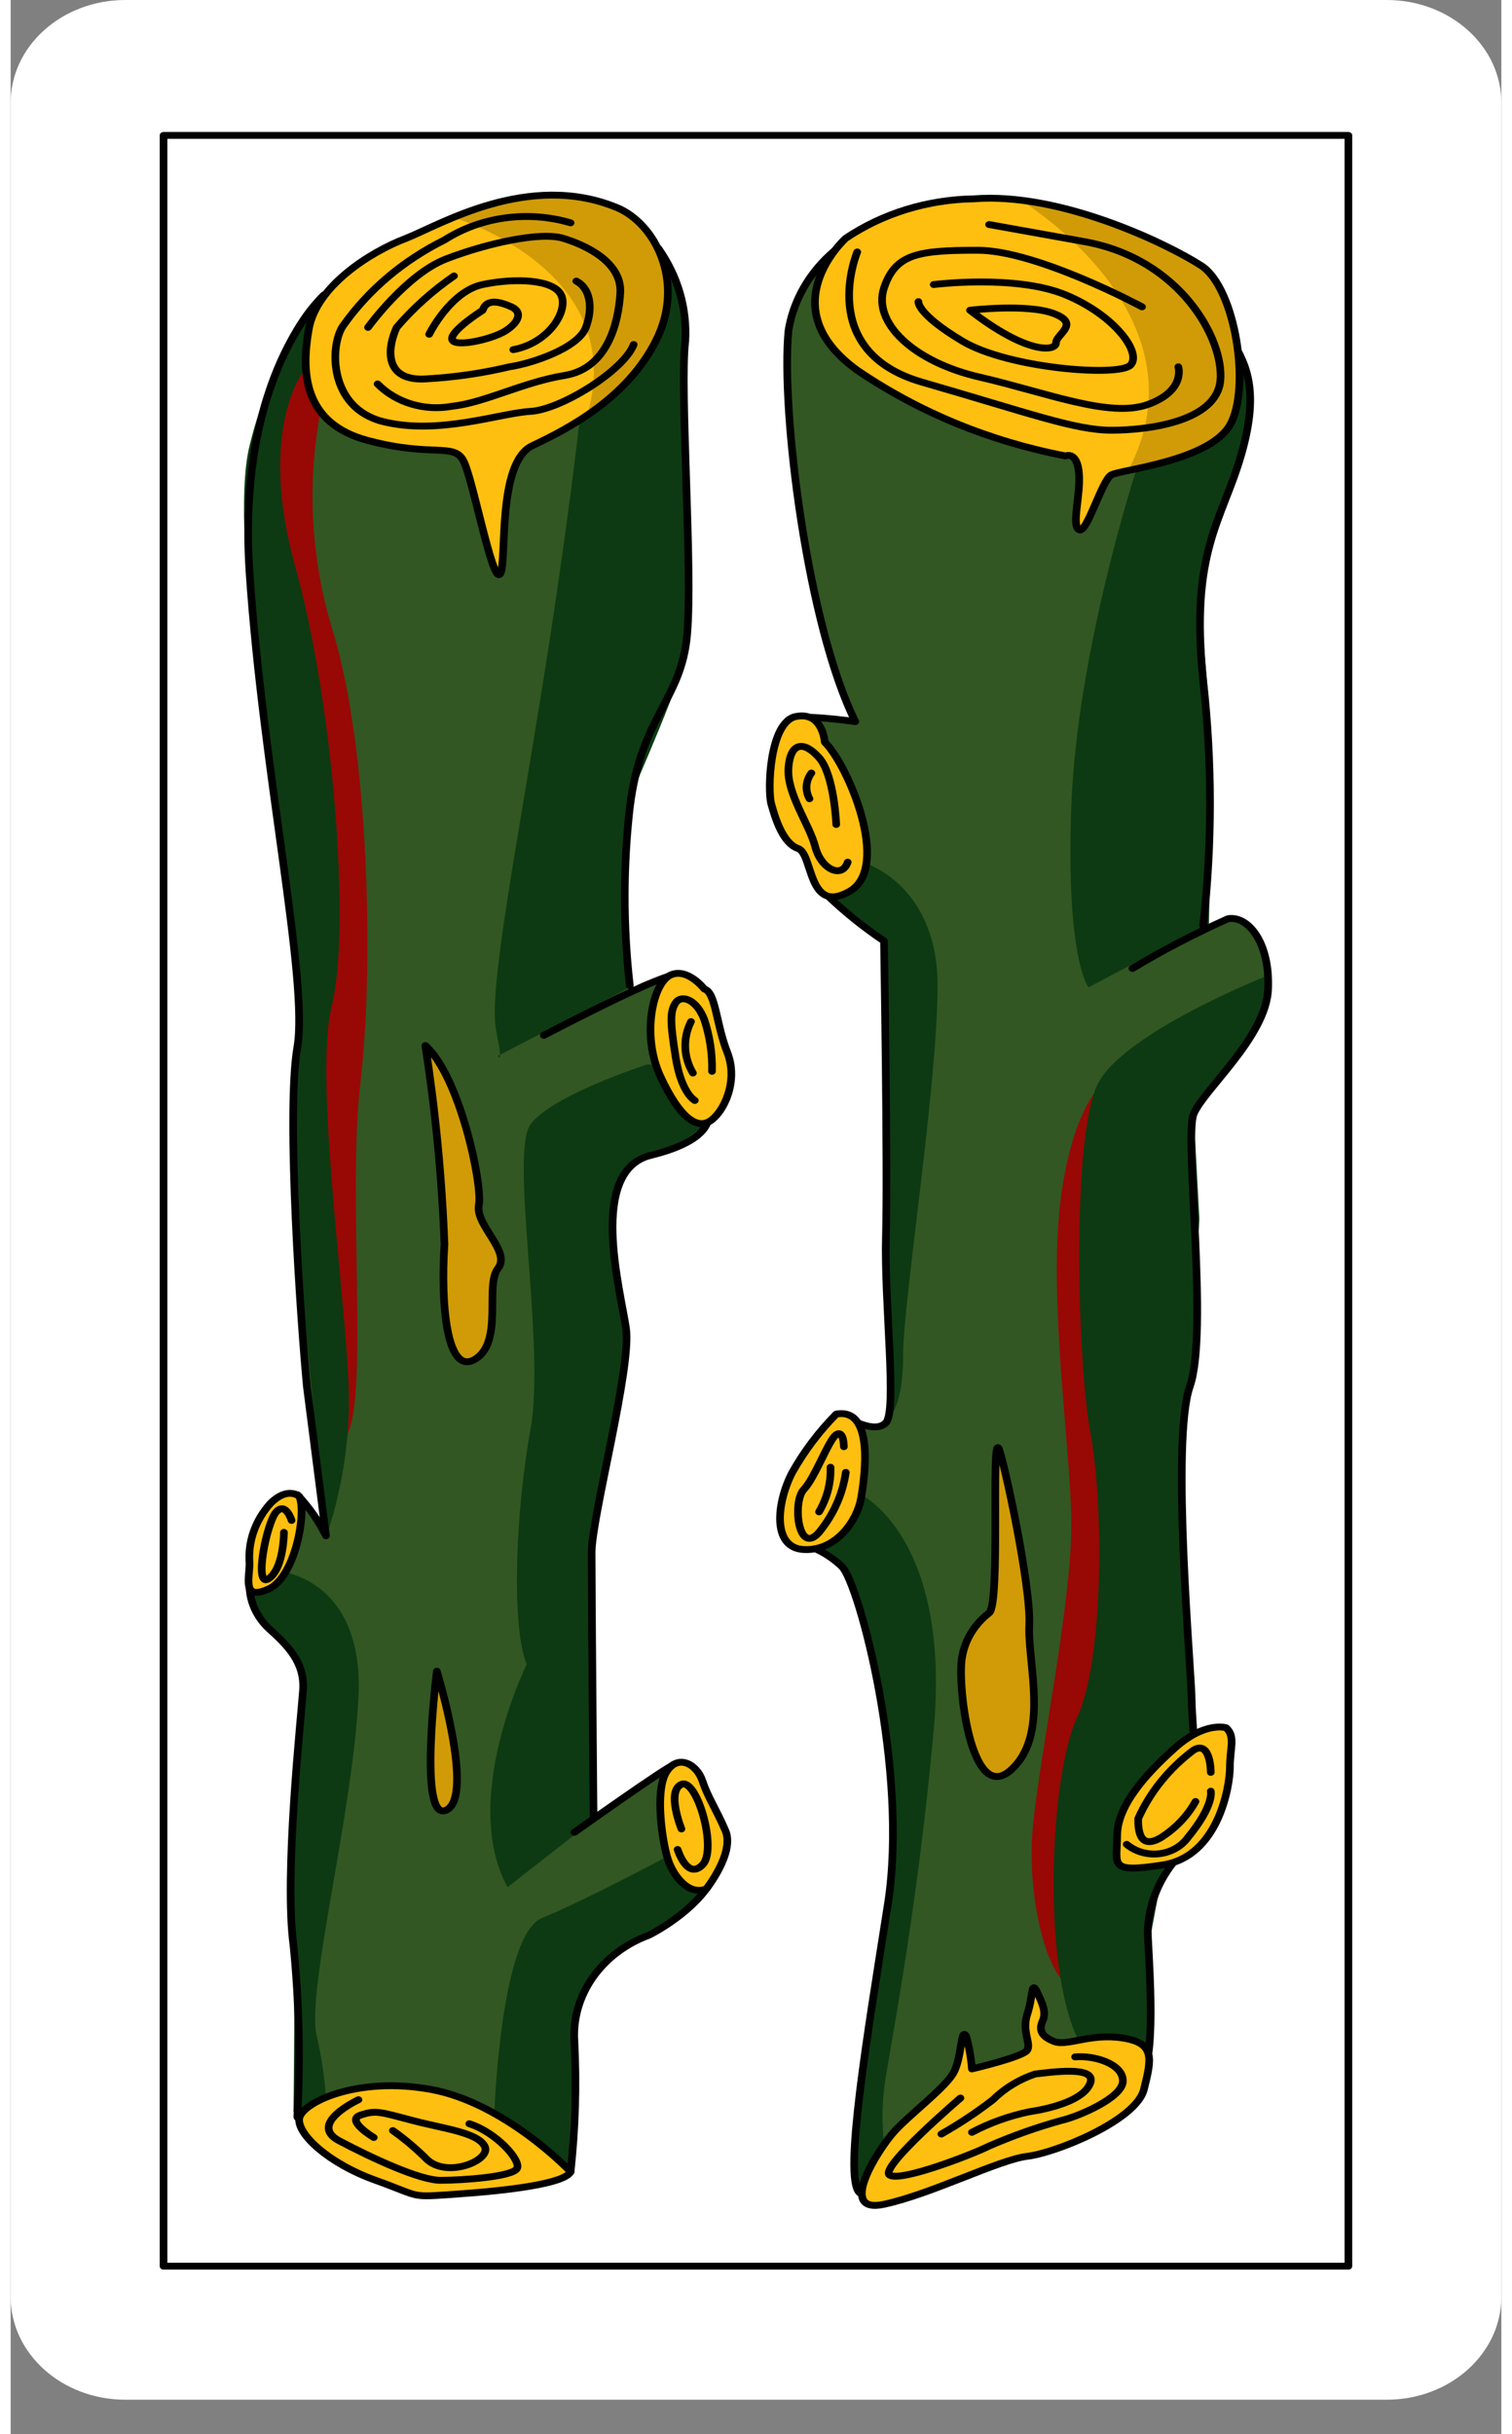 <?xml version="1.0" encoding="UTF-8"?>
<svg xmlns="http://www.w3.org/2000/svg" xmlns:xlink="http://www.w3.org/1999/xlink" width="261px" height="420px" viewBox="0 0 261 426" version="1.1">
<rect x="0" y="0" width="261" height="426" fill="#808080" stroke="none"/>
<g id="surface1">
<path style=" stroke:none;fill-rule:nonzero;fill:rgb(100%,100%,100%);fill-opacity:1;" d="M 20.078 0 L 240.922 0 C 252.012 0 261 8.059 261 18 L 261 402 C 261 411.941 252.012 420 240.922 420 L 20.078 420 C 8.988 420 0 411.941 0 402 L 0 18 C 0 8.059 8.988 0 20.078 0 Z M 20.078 0 "/>
<path style=" stroke:none;fill-rule:nonzero;fill:rgb(19.608%,34.118%,13.725%);fill-opacity:1;" d="M 207.125 195 C 208.801 190.801 219.844 181.801 220.176 173.102 C 220.512 164.398 216.496 160.199 213.148 160.801 L 208.801 162.602 C 210.336 148.133 210.336 133.566 208.801 119.102 C 206.457 96.301 212.145 91.199 215.492 79.5 C 218.84 67.801 215.828 63.301 213.148 58.5 C 210.473 53.699 148.234 41.102 148.234 41.102 C 148.234 41.102 137.191 47.102 136.188 56.699 C 134.516 70.801 139.535 109.5 147.898 126.301 C 147.898 126.301 137.863 124.199 136.523 125.102 C 135.184 126 141.875 155.102 142.879 156.602 C 145.953 159.562 149.312 162.273 152.918 164.699 C 152.918 164.699 153.59 205.199 153.254 216.301 C 152.918 227.398 155.262 246.602 153.254 249 C 151.246 251.398 147.23 247.801 146.227 247.5 C 145.223 247.199 137.863 270 137.863 270 C 140.809 270.742 143.469 272.195 145.559 274.199 C 148.57 277.199 157.27 310.199 153.59 333.301 C 149.906 356.398 146.227 380.699 148.57 383.699 C 150.91 386.699 195.082 366.301 198.094 363 C 201.105 359.699 199.098 340.5 199.098 338.102 C 199.211 333.148 201.219 328.383 204.785 324.602 C 209.133 320.699 206.793 302.102 206.793 297.602 C 206.793 293.102 203.113 252 206.457 242.699 C 209.805 233.398 205.453 199.199 207.125 195 Z M 207.125 195 "/>
<path style=" stroke:none;fill-rule:nonzero;fill:rgb(59.608%,3.137%,1.961%);fill-opacity:1;" d="M 193.074 188.102 C 193.074 188.102 186.715 190.5 184.039 208.5 C 181.363 226.5 185.711 253.5 185.711 267 C 185.711 280.5 180.359 306.301 179.02 319.199 C 177.68 332.102 181.695 348.301 187.051 348.301 C 192.402 348.301 188.723 313.801 192.07 303.602 C 195.414 293.398 202.109 238.801 200.434 223.199 C 198.762 207.602 197.09 186.602 193.074 188.102 Z M 193.074 188.102 "/>
<path style=" stroke:none;fill-rule:nonzero;fill:rgb(5.098%,22.745%,7.059%);fill-opacity:1;" d="M 197.09 82.199 C 197.09 82.199 186.715 114 185.711 141 C 184.707 168 188.723 172.801 188.723 172.801 L 209.805 161.699 C 209.805 161.699 210.473 131.699 209.805 123.301 C 209.133 114.898 207.125 98.699 210.809 91.5 C 215.176 83.805 217.25 75.227 216.832 66.602 L 215.156 63.301 C 215.156 63.301 217.5 72.301 211.477 76.801 C 207.176 79.52 202.266 81.359 197.09 82.199 Z M 220.176 170.699 C 220.176 170.699 195.082 180.602 190.395 189.602 C 185.711 198.602 186.715 238.199 189.059 250.801 C 191.398 263.398 191.398 290.699 186.715 300.602 C 182.031 310.5 180.359 344.102 187.051 357.301 L 194.746 356.102 L 199.766 358.801 L 199.766 337.801 L 201.773 327.301 C 201.773 327.301 208.129 317.102 207.461 310.199 L 205.121 258.602 L 206.793 239.699 L 208.129 213.301 L 207.125 194.699 L 217.164 182.102 L 220.176 174.301 Z M 149.906 151.199 C 149.906 151.199 162.289 155.102 162.289 172.5 C 162.289 189.898 156.266 227.699 156.266 237 C 156.266 246.301 153.922 247.801 153.922 247.801 L 152.918 210 L 152.918 164.699 L 146.895 160.5 L 142.211 156.602 Z M 148.902 261.602 C 148.902 261.602 164.629 269.102 161.621 302.699 C 158.609 336.301 153.254 361.801 152.918 365.699 C 152.555 368.793 152.555 371.91 152.918 375 L 148.57 382.801 C 147.223 374.312 147.562 365.68 149.574 357.301 C 152.023 345.195 153.699 332.977 154.594 320.699 L 151.914 295.199 L 147.898 278.102 L 143.883 273 L 139.535 270 Z M 148.902 261.602 "/>
<path style="fill:none;stroke-width:0.4;stroke-linecap:round;stroke-linejoin:round;stroke:rgb(0%,0%,0%);stroke-opacity:1;stroke-miterlimit:4;" d="M 58.7 56.5 C 60.304 55.427 61.973 54.46 63.7 53.6 C 64.7 53.4 65.9 54.9 65.8 57.701 C 65.7 60.5 62.4 63.6 61.899 65 C 61.4 66.4 62.7 77.701 61.7 80.9 C 60.701 84.1 61.8 97.701 61.8 99.201 C 61.8 100.701 62.499 106.9 61.2 108.201 C 60.134 109.461 59.534 111.049 59.5 112.701 C 59.5 113.5 60 119.9 59.2 121 C 58.4 122.1 45.2 128.9 44.4 127.9 C 43.599 126.9 44.8 118.9 45.9 111.1 C 47 103.299 44.4 92.4 43.5 91.4 C 42.876 90.732 42.081 90.247 41.201 90 C 41.201 90 43.2 82.5 43.5 82.6 C 43.8 82.701 45.2 83.701 45.8 83 C 46.4 82.299 45.7 75.9 45.8 72.1 C 45.9 68.299 45.7 54.9 45.7 54.9 C 44.622 54.091 43.618 53.188 42.699 52.201 C 42.399 51.701 40.3 42.4 40.7 42 C 41.1 41.6 44.2 42.1 44.2 42.1 C 41.7 36.5 40.3 24 40.7 19.299 C 41.011 17.122 42.204 15.169 44 13.9 C 44 13.9 62.799 17.9 63.7 19.5 C 64.6 21.1 65.4 22.6 64.4 26.5 C 63.4 30.4 61.7 32.1 62.4 39.701 C 62.878 44.454 62.878 49.245 62.4 54 " transform="matrix(3.346,0,0,3,0,0)"/>
<path style=" stroke:none;fill-rule:nonzero;fill:rgb(19.608%,34.118%,13.725%);fill-opacity:1;" d="M 115.441 309 C 114.438 309.301 98.711 320.699 98.711 320.699 L 100.719 293.398 L 102.059 318 C 102.059 318 101.723 286.801 101.723 275.102 L 102.391 266.699 C 104.066 256.5 108.414 237.898 107.746 232.5 C 106.598 227.352 105.816 222.141 105.402 216.898 L 106.074 209.398 C 106.18 206.098 108.59 203.215 112.098 202.199 C 123.137 199.5 122.133 195.301 122.133 195.301 C 122.133 195.301 117.117 170.699 114.773 170.699 C 112.512 171.152 110.359 171.965 108.414 173.102 L 108.414 172.5 C 107.23 162.129 107.23 151.672 108.414 141.301 C 110.422 125.102 117.785 122.699 118.453 111 C 119.125 99.301 117.117 68.102 118.121 59.699 C 118.465 53.996 116.828 48.336 113.434 43.5 C 112.766 41.699 53.203 52.5 53.203 52.5 C 53.203 52.5 39.82 65.102 41.828 100.199 C 43.836 135.301 52.535 171.602 50.191 183.301 C 47.852 195 50.863 232.199 51.867 242.699 L 55.211 268.801 C 53.934 266.195 52.242 263.773 50.191 261.602 C 48.52 261 41.828 277.801 41.828 277.801 C 41.934 280.484 43.121 283.043 45.172 285 C 48.52 288 51.531 291 51.195 295.801 C 50.863 300.602 47.852 328.199 49.523 340.5 C 50.473 350.18 50.582 359.906 49.859 369.602 C 49.859 371.699 97.707 380.102 97.707 380.102 C 98.75 372.539 99.086 364.91 98.711 357.301 C 98.18 349.238 103.426 341.762 111.762 338.699 C 116.445 336.301 123.473 331.5 123.809 326.102 C 124.141 320.699 116.781 308.699 115.441 309 Z M 115.441 309 "/>
<path style=" stroke:none;fill-rule:nonzero;fill:rgb(59.608%,3.137%,1.961%);fill-opacity:1;" d="M 54.875 69 C 51.785 82.508 52.242 96.477 56.215 109.801 C 62.906 131.102 63.578 170.102 61.234 189.602 C 58.891 209.102 62.906 246 58.559 251.699 C 54.207 257.398 52.871 191.699 52.871 191.699 L 50.191 133.801 L 44.504 79.5 C 44.504 79.5 51.195 48.301 54.875 69 Z M 54.875 69 "/>
<path style=" stroke:none;fill-rule:nonzero;fill:rgb(5.098%,22.745%,7.059%);fill-opacity:1;" d="M 51.195 65.102 C 51.195 65.102 43.164 75.301 49.859 99.301 C 56.551 123.301 59.562 162.602 56.215 176.102 C 52.871 189.602 59.562 232.801 59.227 246.602 C 59.039 254.23 57.688 261.801 55.211 269.102 L 50.191 217.199 C 50.191 217.199 48.52 187.801 50.191 183.602 C 51.867 179.398 47.516 146.102 47.516 146.102 C 47.516 146.102 37.812 94.199 41.828 78 C 43.988 69.082 47.836 60.559 53.203 52.801 L 54.207 63.602 Z M 99.715 72.602 C 99.715 72.602 97.707 91.5 93.023 120.602 C 88.34 149.699 83.652 173.699 84.992 180.301 C 86.332 186.898 85.328 184.801 85.328 184.801 L 108.414 172.801 C 108.414 172.801 106.406 145.199 108.082 140.699 C 109.754 136.199 117.785 118.801 118.453 113.102 C 119.125 107.398 118.121 64.801 118.121 64.801 C 118.484 60.602 118.371 56.379 117.785 52.199 C 117.133 49.789 116.117 47.469 114.773 45.301 Z M 111.426 186.301 C 111.426 186.301 94.695 191.699 91.016 196.801 C 87.336 201.898 93.691 235.5 91.016 250.199 C 88.34 264.898 87.668 284.699 90.348 291.301 C 90.348 291.301 78.633 315 87 330.301 L 102.727 318 C 102.727 318 101.055 276.602 101.723 273 C 102.391 269.398 108.082 237.602 107.746 232.5 C 107.41 227.398 104.734 212.102 106.074 208.5 C 106.559 204.938 109.516 202.043 113.434 201.301 C 117.117 201 122.133 196.199 122.133 196.199 L 118.789 186.602 Z M 114.438 325.199 C 114.438 325.199 100.383 332.699 93.023 335.699 C 85.66 338.699 84.656 370.5 84.656 370.5 L 97.707 379.199 C 97.707 379.199 98.375 349.199 101.055 346.5 C 105.652 342.543 110.699 339.023 116.113 336 C 118.668 333.883 121.02 331.574 123.137 329.102 Z M 47.516 275.102 C 47.516 275.102 61.902 276.602 60.898 297 C 59.895 317.398 51.867 348 53.539 356.102 C 54.391 359.758 54.953 363.469 55.211 367.199 L 49.523 369.602 C 49.523 369.602 49.859 343.199 49.523 336 C 49.188 328.801 51.195 298.199 51.195 298.199 L 50.191 290.699 L 44.84 284.699 L 41.828 278.102 Z M 47.516 275.102 "/>
<path style="fill:none;stroke-width:0.4;stroke-linecap:round;stroke-linejoin:round;stroke:rgb(0%,0%,0%);stroke-opacity:1;stroke-miterlimit:4;" d="M 29.5 106.9 C 29.5 106.9 34.401 103 34.8 102.9 C 35.2 102.799 37.2 107 37 108.701 C 36.799 110.4 34.8 112.1 33.4 112.9 C 30.909 113.921 29.341 116.413 29.5 119.1 C 29.614 121.635 29.548 124.174 29.3 126.701 C 29.3 126.701 15 124.201 15 123.5 C 15.164 120.167 15.098 116.824 14.8 113.5 C 14.3 109.4 15.201 100.201 15.3 98.6 C 15.4 97 14.5 96 13.5 95 C 12.887 94.348 12.532 93.495 12.5 92.6 C 12.5 92.6 14.5 87 15 87.201 C 15.613 87.924 16.118 88.732 16.5 89.6 L 15.501 80.9 C 15.201 77.4 14.4 65 15 61.1 C 15.6 57.201 13.2 45 12.5 33.4 C 11.8 21.799 16.399 17.201 16.399 17.201 C 16.399 17.201 33.7 13.9 33.9 14.5 C 34.914 16.112 35.403 17.999 35.301 19.9 C 35.001 22.701 35.7 33.1 35.4 37 C 35.1 40.9 33 41.701 32.4 47.1 C 32.046 50.557 32.046 54.043 32.4 57.5 " transform="matrix(3.346,0,0,3,0,0)"/>
<path style="fill:none;stroke-width:0.4;stroke-linecap:round;stroke-linejoin:round;stroke:rgb(0%,0%,0%);stroke-opacity:1;stroke-miterlimit:4;" d="M 27.901 60.4 C 27.901 60.4 33.9 56.9 34.701 56.9 C 35.5 56.9 36.499 65.1 36.499 65.1 C 36.499 65.1 36.799 66.5 33.5 67.4 C 30.2 68.299 31.9 75.201 32.2 77.5 C 32.5 79.799 30.4 88.5 30.4 90.6 C 30.4 92.701 30.5 106 30.5 106 " transform="matrix(3.346,0,0,3,0,0)"/>
<path style="fill-rule:nonzero;fill:rgb(99.608%,74.902%,6.275%);fill-opacity:1;stroke-width:0.4;stroke-linecap:round;stroke-linejoin:round;stroke:rgb(0%,0%,0%);stroke-opacity:1;stroke-miterlimit:4;" d="M 63.6 100.799 C 63.6 100.799 62.499 100.4 60.9 102 C 59.3 103.6 57.9 105.4 57.9 107.1 C 57.9 108.799 57.4 109.299 60.3 108.799 C 63.2 108.299 63.8 104.201 63.8 103.1 C 63.8 102 64.1 101.299 63.6 100.799 Z M 63.6 100.799 " transform="matrix(3.346,0,0,3,0,0)"/>
<path style="fill:none;stroke-width:0.4;stroke-linecap:round;stroke-linejoin:round;stroke:rgb(0%,0%,0%);stroke-opacity:1;stroke-miterlimit:4;" d="M 62.799 103.4 C 62.799 103.4 62.799 101.5 61.899 102.1 C 60.618 103.173 59.621 104.547 59 106.1 C 59 106.6 59 108 60.2 107.201 C 60.963 106.659 61.582 105.938 62 105.1 " transform="matrix(3.346,0,0,3,0,0)"/>
<path style="fill:none;stroke-width:0.4;stroke-linecap:round;stroke-linejoin:round;stroke:rgb(0%,0%,0%);stroke-opacity:1;stroke-miterlimit:4;" d="M 58.4 107.6 C 58.855 108.025 59.476 108.227 60.093 108.148 C 60.711 108.072 61.263 107.724 61.601 107.201 C 63 105.299 62.799 104.5 62.799 104.5 " transform="matrix(3.346,0,0,3,0,0)"/>
<path style="fill-rule:nonzero;fill:rgb(99.608%,74.902%,6.275%);fill-opacity:1;stroke-width:0.4;stroke-linecap:round;stroke-linejoin:round;stroke:rgb(0%,0%,0%);stroke-opacity:1;stroke-miterlimit:4;" d="M 15.1 87.299 C 15.1 87.299 14.5 86.701 13.6 87.701 C 12.803 88.685 12.41 89.936 12.5 91.201 C 12.5 92.1 12.1 93.4 13.5 92.701 C 14.901 92 15.501 88.201 15.1 87.299 Z M 15.1 87.299 " transform="matrix(3.346,0,0,3,0,0)"/>
<path style="fill:none;stroke-width:0.4;stroke-linecap:round;stroke-linejoin:round;stroke:rgb(0%,0%,0%);stroke-opacity:1;stroke-miterlimit:4;" d="M 14.7 88.701 C 14.7 88.701 14.4 87.6 13.9 88.201 C 13.4 88.799 12.7 92.701 13.5 92.1 C 14.3 91.5 14.3 89.4 14.3 89.4 " transform="matrix(3.346,0,0,3,0,0)"/>
<path style="fill-rule:nonzero;fill:rgb(99.608%,74.902%,6.275%);fill-opacity:1;stroke-width:0.4;stroke-linecap:round;stroke-linejoin:round;stroke:rgb(0%,0%,0%);stroke-opacity:1;stroke-miterlimit:4;" d="M 36.4 110.201 C 36.4 110.201 37.9 108.1 37.4 106.799 C 36.9 105.5 36.499 104.9 36.199 103.9 C 35.899 102.9 34.9 102.299 34.3 103.4 C 33.7 104.5 34.1 107.5 34.401 108.5 C 34.701 109.5 35.5 110.6 36.4 110.201 Z M 36.4 110.201 " transform="matrix(3.346,0,0,3,0,0)"/>
<path style="fill:none;stroke-width:0.4;stroke-linecap:round;stroke-linejoin:round;stroke:rgb(0%,0%,0%);stroke-opacity:1;stroke-miterlimit:4;" d="M 34.9 107.9 C 34.9 107.9 35.4 109.701 36.199 108.799 C 37 107.9 35.899 103.701 35.1 104.1 C 34.3 104.5 35.1 106.701 35.1 106.701 " transform="matrix(3.346,0,0,3,0,0)"/>
<path style="fill-rule:nonzero;fill:rgb(99.608%,74.902%,6.275%);fill-opacity:1;stroke-width:0.4;stroke-linecap:round;stroke-linejoin:round;stroke:rgb(0%,0%,0%);stroke-opacity:1;stroke-miterlimit:4;" d="M 43.2 82.5 C 42.291 83.53 41.518 84.673 40.901 85.9 C 40.1 87.6 39.8 90.299 41.501 90.4 C 43.2 90.5 44.3 88.701 44.5 87.4 C 44.7 86.1 45.2 82.1 43.2 82.5 Z M 43.2 82.5 " transform="matrix(3.346,0,0,3,0,0)"/>
<path style="fill:none;stroke-width:0.4;stroke-linecap:round;stroke-linejoin:round;stroke:rgb(0%,0%,0%);stroke-opacity:1;stroke-miterlimit:4;" d="M 43.599 84.4 C 43.599 84.4 43.599 83.4 43.2 83.701 C 42.8 84 42.101 86.201 41.501 86.9 C 40.901 87.6 41.201 90.799 42.3 89.4 C 43.057 88.371 43.539 87.167 43.7 85.9 M 42.9 85.6 C 42.929 86.504 42.723 87.4 42.3 88.201 " transform="matrix(3.346,0,0,3,0,0)"/>
<path style="fill-rule:nonzero;fill:rgb(99.608%,74.902%,6.275%);fill-opacity:1;stroke-width:0.4;stroke-linecap:round;stroke-linejoin:round;stroke:rgb(0%,0%,0%);stroke-opacity:1;stroke-miterlimit:4;" d="M 36.3 57.701 C 36.3 57.701 35.4 56.4 34.5 56.9 C 33.6 57.4 33 60.4 34 62.799 C 35.001 65.201 35.899 65.9 36.6 65.4 C 37.3 64.9 38.1 63.1 37.5 61.4 C 36.9 59.701 36.9 57.9 36.3 57.701 Z M 36.3 57.701 " transform="matrix(3.346,0,0,3,0,0)"/>
<path style="fill:none;stroke-width:0.4;stroke-linecap:round;stroke-linejoin:round;stroke:rgb(0%,0%,0%);stroke-opacity:1;stroke-miterlimit:4;" d="M 35.8 64.201 C 35.8 64.201 35.1 63.799 34.8 61.701 C 34.5 59.6 34.5 59 34.8 58.5 C 35.1 58 35.899 58.299 36.3 59.5 C 36.588 60.473 36.722 61.486 36.7 62.5 M 35.601 59.6 C 35.166 60.561 35.204 61.669 35.7 62.6 " transform="matrix(3.346,0,0,3,0,0)"/>
<path style="fill-rule:nonzero;fill:rgb(99.608%,74.902%,6.275%);fill-opacity:1;stroke-width:0.4;stroke-linecap:round;stroke-linejoin:round;stroke:rgb(0%,0%,0%);stroke-opacity:1;stroke-miterlimit:4;" d="M 42.6 43.299 C 42.6 43.299 42.5 41.5 41.1 41.799 C 39.7 42.1 39.6 46.1 39.8 46.9 C 40 47.701 40.4 49.201 41.201 49.5 C 42 49.799 41.7 53.4 43.9 52 C 46.1 50.6 43.8 44.6 42.6 43.299 Z M 42.6 43.299 " transform="matrix(3.346,0,0,3,0,0)"/>
<path style="fill:none;stroke-width:0.4;stroke-linecap:round;stroke-linejoin:round;stroke:rgb(0%,0%,0%);stroke-opacity:1;stroke-miterlimit:4;" d="M 43.2 48.1 C 43.2 48.1 43.1 45.201 42.3 44.201 C 41.501 43.201 40.8 43.299 40.7 44.799 C 40.6 46.299 41.801 48.1 42.101 49.4 C 42.399 50.701 43.5 51.299 43.8 50.299 M 41.9 45.1 C 41.601 45.546 41.562 46.118 41.801 46.6 " transform="matrix(3.346,0,0,3,0,0)"/>
<path style=" stroke:none;fill-rule:nonzero;fill:rgb(99.608%,74.902%,6.275%);fill-opacity:1;" d="M 69.266 41.699 C 62.906 44.102 53.539 50.102 52.199 57.602 C 50.863 65.102 51.195 74.102 62.574 77.102 C 73.949 80.102 77.629 77.398 79.305 80.699 C 80.977 84 84.324 102 85.66 100.5 C 87 99 84.992 81 91.352 78 C 97.707 75 108.082 69.602 113.102 59.398 C 118.121 49.199 112.766 39 106.074 36.301 C 90.68 30 75.289 39.301 69.266 41.699 Z M 69.266 41.699 "/>
<path style=" stroke:none;fill-rule:nonzero;fill:rgb(81.569%,60.784%,2.745%);fill-opacity:1;" d="M 77.629 38.102 C 77.629 38.102 108.082 47.102 101.055 72.301 C 101.055 72.301 114.773 63 115.109 52.5 C 115.441 42 109.754 37.199 100.719 34.5 C 91.684 31.801 77.629 38.102 77.629 38.102 Z M 77.629 38.102 "/>
<path style="fill:none;stroke-width:0.4;stroke-linecap:round;stroke-linejoin:round;stroke:rgb(0%,0%,0%);stroke-opacity:1;stroke-miterlimit:4;" d="M 20.7 13.9 C 18.8 14.701 16 16.701 15.6 19.201 C 15.201 21.701 15.3 24.701 18.7 25.701 C 22.1 26.701 23.199 25.799 23.7 26.9 C 24.2 28 25.2 34 25.6 33.5 C 26 33 25.4 27 27.3 26 C 29.2 25 32.3 23.201 33.8 19.799 C 35.301 16.4 33.7 13 31.7 12.1 C 27.1 10 22.5 13.1 20.7 13.9 Z M 20.7 13.9 " transform="matrix(3.346,0,0,3,0,0)"/>
<path style=" stroke:none;fill-rule:nonzero;fill:rgb(99.608%,74.902%,6.275%);fill-opacity:1;" d="M 146.227 41.699 C 146.227 41.699 132.844 53.699 148.234 64.801 C 159.012 72.145 171.469 77.266 184.707 79.801 C 184.707 79.801 186.715 78.898 187.051 82.801 C 187.383 86.699 185.711 91.801 187.051 92.699 C 188.387 93.602 191.066 84 192.738 83.102 C 194.41 82.199 209.805 80.699 213.484 74.398 C 217.164 68.102 214.488 50.398 208.465 46.5 C 202.441 42.602 183.703 33.602 168.645 34.801 C 160.551 34.93 152.703 37.344 146.227 41.699 Z M 146.227 41.699 "/>
<path style=" stroke:none;fill-rule:nonzero;fill:rgb(81.569%,60.784%,2.745%);fill-opacity:1;" d="M 177.348 35.398 C 177.348 35.398 209.805 55.199 195.75 82.199 C 195.75 82.199 210.809 79.5 213.484 74.398 C 216.16 69.301 215.828 54.602 210.137 48 C 204.449 41.398 181.027 35.699 177.348 35.398 Z M 177.348 35.398 "/>
<path style="fill:none;stroke-width:0.4;stroke-linecap:round;stroke-linejoin:round;stroke:rgb(0%,0%,0%);stroke-opacity:1;stroke-miterlimit:4;" d="M 43.7 13.9 C 43.7 13.9 39.7 17.9 44.3 21.6 C 47.521 24.048 51.244 25.755 55.2 26.6 C 55.2 26.6 55.8 26.299 55.9 27.6 C 55.999 28.9 55.5 30.6 55.9 30.9 C 56.299 31.201 57.1 28 57.6 27.701 C 58.1 27.4 62.7 26.9 63.8 24.799 C 64.9 22.701 64.1 16.799 62.3 15.5 C 60.5 14.201 54.9 11.201 50.4 11.6 C 47.981 11.643 45.635 12.448 43.7 13.9 Z M 29.3 13 C 27.066 12.266 24.617 12.637 22.7 14 C 20.541 15.195 18.719 16.915 17.4 19 C 16.699 20.1 16.6 23.799 19.5 24.6 C 22.4 25.4 25.6 24.1 27.2 24 C 28.801 23.9 32.1 21.6 32.6 20.1 " transform="matrix(3.346,0,0,3,0,0)"/>
<path style="fill:none;stroke-width:0.4;stroke-linecap:round;stroke-linejoin:round;stroke:rgb(0%,0%,0%);stroke-opacity:1;stroke-miterlimit:4;" d="M 18.7 19.1 C 18.7 19.1 20.7 16 22.8 15.1 C 24.9 14.201 27.7 13.5 28.9 13.9 C 30.1 14.299 32 15.299 31.9 17.1 C 31.8 18.9 31.2 21.5 29 21.9 C 26.8 22.299 24.8 23.5 23.1 23.701 C 21.661 23.997 20.174 23.501 19.2 22.4 " transform="matrix(3.346,0,0,3,0,0)"/>
<path style="fill:none;stroke-width:0.4;stroke-linecap:round;stroke-linejoin:round;stroke:rgb(0%,0%,0%);stroke-opacity:1;stroke-miterlimit:4;" d="M 23.199 16.1 C 22.074 16.965 21.065 17.974 20.2 19.1 C 19.7 20.299 19.5 22.299 21.8 22.1 C 23.253 22.008 24.693 21.773 26.1 21.4 C 27.3 21.201 29.699 20.299 30.1 19.1 C 30.5 17.9 30.299 16.799 29.6 16.4 " transform="matrix(3.346,0,0,3,0,0)"/>
<path style="fill:none;stroke-width:0.4;stroke-linecap:round;stroke-linejoin:round;stroke:rgb(0%,0%,0%);stroke-opacity:1;stroke-miterlimit:4;" d="M 21.9 19.5 C 21.9 19.5 23 17 24.7 16.6 C 26.4 16.201 28.4 16.299 28.801 17.201 C 29.2 18.1 28.201 20 26.3 20.4 " transform="matrix(3.346,0,0,3,0,0)"/>
<path style="fill:none;stroke-width:0.4;stroke-linecap:round;stroke-linejoin:round;stroke:rgb(0%,0%,0%);stroke-opacity:1;stroke-miterlimit:4;" d="M 24.7 18.1 C 24.7 18.1 23 19.299 23.1 19.799 C 23.199 20.299 25.2 19.799 25.9 19.299 C 26.6 18.799 26.8 18.201 26.2 17.9 C 25.6 17.6 24.9 17.4 24.7 18.1 Z M 44.3 14.701 C 44.3 14.701 42.101 20.5 47.701 22.299 C 53.3 24.1 55.699 25.1 57.6 25.1 C 59.5 25.1 63.099 24.6 63.3 22.201 C 63.5 19.799 61.2 15.1 56.2 14.1 L 51.2 13.1 " transform="matrix(3.346,0,0,3,0,0)"/>
<path style="fill:none;stroke-width:0.4;stroke-linecap:round;stroke-linejoin:round;stroke:rgb(0%,0%,0%);stroke-opacity:1;stroke-miterlimit:4;" d="M 59.2 17.9 C 59.2 17.9 53.7 14.6 50.6 14.6 C 47.5 14.6 46.3 14.799 45.7 16.799 C 45.1 18.799 47.2 21.1 50.7 22 C 54.201 22.9 57.5 24.4 59.5 23.6 C 61.5 22.799 61.1 21.4 61.1 21.4 " transform="matrix(3.346,0,0,3,0,0)"/>
<path style="fill:none;stroke-width:0.4;stroke-linecap:round;stroke-linejoin:round;stroke:rgb(0%,0%,0%);stroke-opacity:1;stroke-miterlimit:4;" d="M 48.301 16.6 C 48.301 16.6 52.6 16 55.2 17.201 C 57.8 18.4 59.2 20.6 58.6 21.299 C 58 22 52.2 21.5 49.799 19.9 C 47.401 18.299 47.5 17.6 47.5 17.6 " transform="matrix(3.346,0,0,3,0,0)"/>
<path style="fill:none;stroke-width:0.4;stroke-linecap:round;stroke-linejoin:round;stroke:rgb(0%,0%,0%);stroke-opacity:1;stroke-miterlimit:4;" d="M 50.2 18.1 C 50.2 18.1 53.2 17.701 54.6 18.299 C 55.999 18.9 54.7 19.5 54.7 20 C 54.7 20.5 53.2 20.701 50.2 18.1 Z M 50.2 18.1 " transform="matrix(3.346,0,0,3,0,0)"/>
<path style="fill-rule:nonzero;fill:rgb(99.608%,74.902%,6.275%);fill-opacity:1;stroke-width:0.4;stroke-linecap:round;stroke-linejoin:round;stroke:rgb(0%,0%,0%);stroke-opacity:1;stroke-miterlimit:4;" d="M 29.3 126.701 C 29.3 126.701 25.9 122.701 22.001 121.9 C 18.1 121.1 15.201 122.701 15.1 123.6 C 15 124.5 16.6 126.201 19.1 127.201 C 21.6 128.201 20.8 128.201 23.4 128 C 26 127.799 29 127.4 29.3 126.701 Z M 29.3 126.701 " transform="matrix(3.346,0,0,3,0,0)"/>
<path style="fill:none;stroke-width:0.4;stroke-linecap:round;stroke-linejoin:round;stroke:rgb(0%,0%,0%);stroke-opacity:1;stroke-miterlimit:4;" d="M 18.2 122.5 C 18.2 122.5 15.501 123.9 17.2 124.9 C 18.9 125.9 21.401 127.201 22.5 127.201 C 23.6 127.201 26.3 127 26.5 126.5 C 26.7 126 25.4 124.4 24 123.9 " transform="matrix(3.346,0,0,3,0,0)"/>
<path style="fill:none;stroke-width:0.4;stroke-linecap:round;stroke-linejoin:round;stroke:rgb(0%,0%,0%);stroke-opacity:1;stroke-miterlimit:4;" d="M 19 124.701 C 19 124.701 17.5 123.701 18.3 123.4 C 19.1 123.1 19.3 123.201 21 123.701 C 22.7 124.201 24.4 124.4 24.8 125.201 C 25.2 126 22.899 127.1 21.8 126 C 21.25 125.383 20.648 124.814 20 124.299 " transform="matrix(3.346,0,0,3,0,0)"/>
<path style="fill-rule:nonzero;fill:rgb(99.608%,74.902%,6.275%);fill-opacity:1;stroke-width:0.4;stroke-linecap:round;stroke-linejoin:round;stroke:rgb(0%,0%,0%);stroke-opacity:1;stroke-miterlimit:4;" d="M 50.3 120.701 C 50.255 120.059 50.154 119.423 50 118.799 C 49.7 118.201 49.799 120.1 49.3 121 C 48.8 121.9 47 123.4 46.2 124.4 C 45.4 125.4 43.2 129.201 45.7 128.6 C 48.2 128 51.7 126 53.2 125.799 C 54.7 125.6 58.9 123.701 59.3 121.9 C 59.7 120.1 59.9 119.201 58.2 118.9 C 56.5 118.6 55.3 119.4 54.6 119.1 C 53.901 118.799 53.8 118.4 54 117.9 C 54.201 117.4 54 116.9 53.7 116.201 C 53.4 115.5 53.5 116.5 53.2 117.5 C 52.9 118.5 53.4 119.201 53.2 119.6 C 53 120 50.3 120.701 50.3 120.701 Z M 50.3 120.701 " transform="matrix(3.346,0,0,3,0,0)"/>
<path style="fill:none;stroke-width:0.4;stroke-linecap:round;stroke-linejoin:round;stroke:rgb(0%,0%,0%);stroke-opacity:1;stroke-miterlimit:4;" d="M 49.7 122.4 C 49.7 122.4 45.4 126.5 46 126.9 C 46.6 127.299 50.3 125.701 51.2 125.201 C 52.427 124.604 53.697 124.103 55 123.701 C 55.8 123.5 58.2 122.4 58.2 121.4 C 58.2 120.4 56.7 119.9 55.699 120 " transform="matrix(3.346,0,0,3,0,0)"/>
<path style="fill:none;stroke-width:0.4;stroke-linecap:round;stroke-linejoin:round;stroke:rgb(0%,0%,0%);stroke-opacity:1;stroke-miterlimit:4;" d="M 48.7 124.5 C 49.649 123.901 50.551 123.233 51.4 122.5 C 52.005 121.833 52.759 121.319 53.6 121 C 54.4 120.9 56.8 120.5 56.5 121.5 C 56.2 122.5 54.501 123 53.3 123.201 C 52.245 123.445 51.233 123.85 50.3 124.4 " transform="matrix(3.346,0,0,3,0,0)"/>
<path style="fill-rule:nonzero;fill:rgb(81.569%,60.784%,2.745%);fill-opacity:1;stroke-width:0.4;stroke-linecap:round;stroke-linejoin:round;stroke:rgb(0%,0%,0%);stroke-opacity:1;stroke-miterlimit:4;" d="M 21.701 61 C 22.233 64.846 22.567 68.719 22.7 72.6 C 22.5 76 22.8 80.299 24.3 79.299 C 25.8 78.299 24.8 75 25.5 74 C 26.2 73 24.3 71.5 24.5 70.299 C 24.7 69.1 23.499 62.799 21.701 61 Z M 22.301 97.5 C 22.301 97.5 24.3 104.799 22.8 105.6 C 21.3 106.4 22.301 97.5 22.301 97.5 Z M 51.7 84.5 C 51.3 83.701 51.8 93.6 51.2 94.1 C 50.454 94.743 49.959 95.629 49.799 96.6 C 49.499 98 50.2 105.299 52.3 103.299 C 54.4 101.299 53.2 97 53.3 94.799 C 53.4 92.6 52 85.299 51.7 84.5 Z M 51.7 84.5 " transform="matrix(3.346,0,0,3,0,0)"/>
<path style="fill:none;stroke-width:0.4;stroke-linecap:round;stroke-linejoin:round;stroke:rgb(0%,0%,0%);stroke-opacity:1;stroke-miterlimit:4;" d="M 8 7.9 L 70 7.9 L 70 132.21 L 8 132.21 Z M 8 7.9 " transform="matrix(3.346,0,0,3,0,0)"/>
</g>
</svg>
